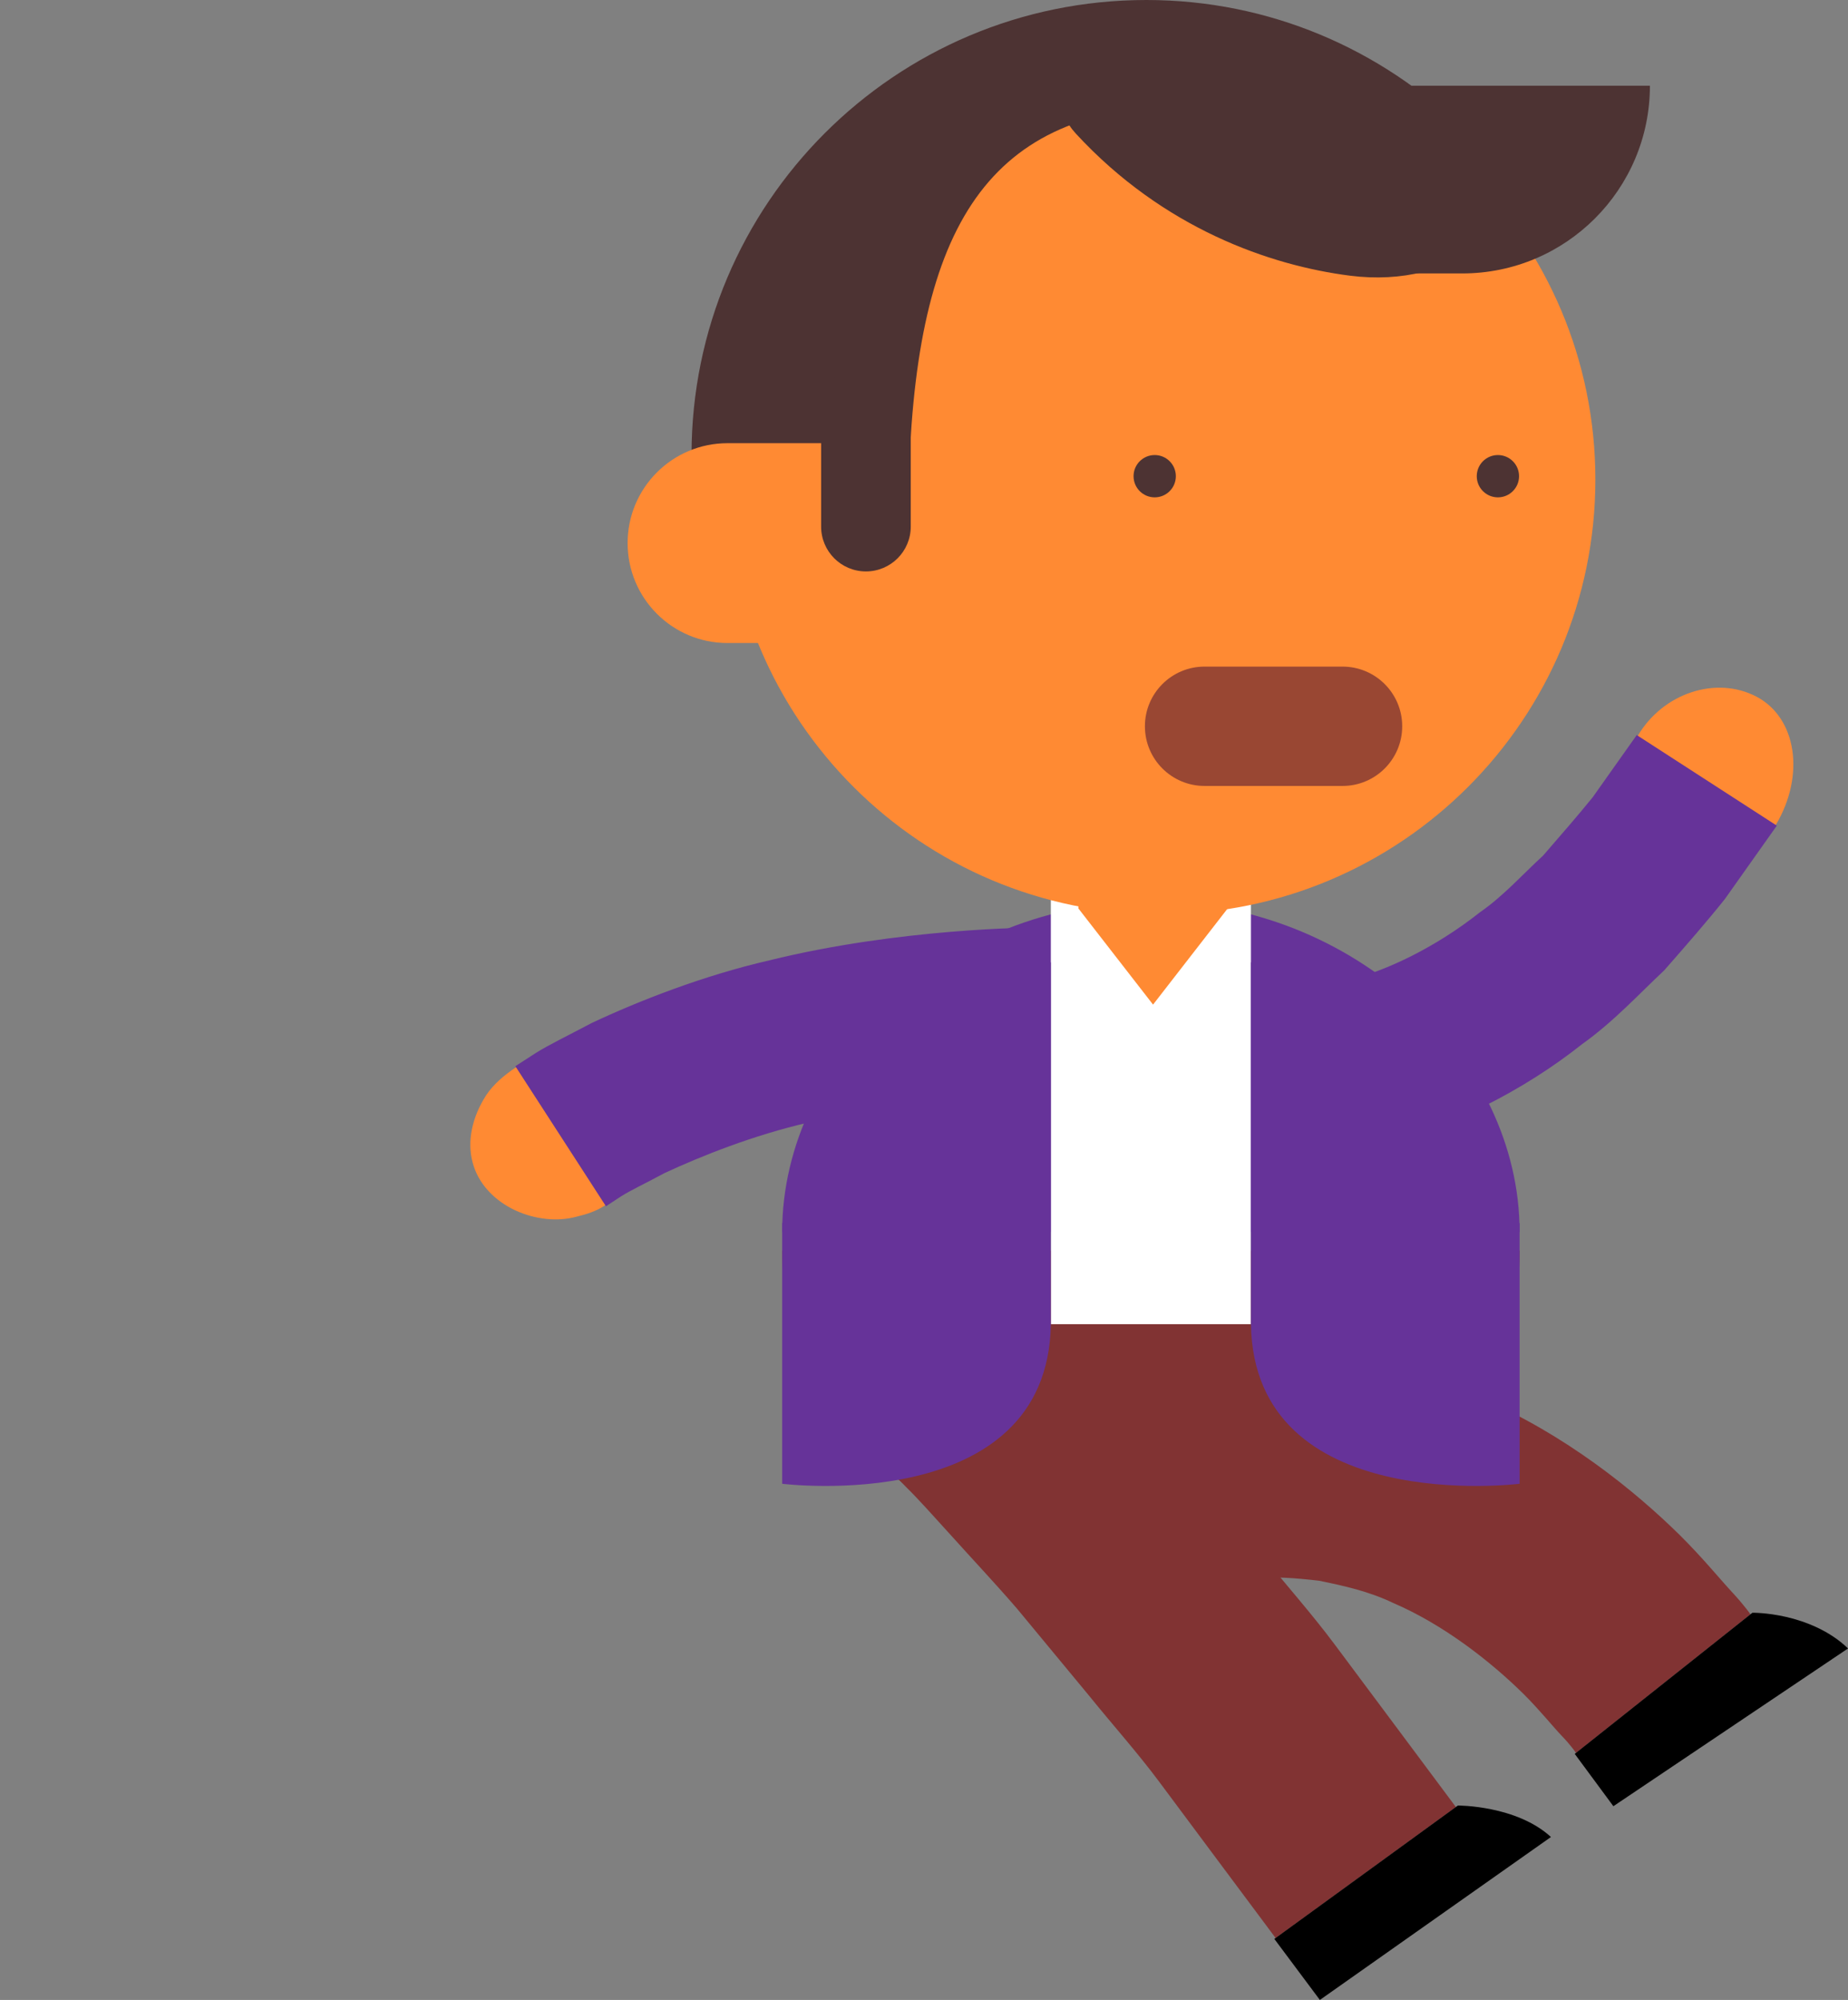 <?xml version="1.0" encoding="utf-8"?>
<!-- Generator: Adobe Illustrator 17.0.0, SVG Export Plug-In . SVG Version: 6.00 Build 0)  -->
<!DOCTYPE svg PUBLIC "-//W3C//DTD SVG 1.1//EN" "http://www.w3.org/Graphics/SVG/1.1/DTD/svg11.dtd">
<svg version="1.1" id="Слой_1" xmlns="http://www.w3.org/2000/svg" xmlns:xlink="http://www.w3.org/1999/xlink" x="0px" y="0px"
	 width="81.701px" height="88.398px" viewBox="0 0 81.701 88.398" enable-background="new 0 0 81.701 88.398" xml:space="preserve">
<rect x="0" y="0" width="81.701" height="88.398" fill="#808080" stroke="none"/>
<g>
	<path fill="#813333" d="M77.389,71.353l-7.714,6.126c0,0-0.203-0.311-0.625-0.75c-0.419-0.439-0.976-1.143-1.704-1.866
		c-1.46-1.439-3.542-3.063-5.745-4.008c-1.091-0.524-2.224-0.77-3.276-0.985c-1.058-0.124-2.055-0.199-2.883-0.099
		c-1.688,0.118-2.601,0.583-2.193,0.395l-3.921-9.035c0.233-0.09,2.229-0.944,5.298-1.175c1.533-0.159,3.323-0.071,5.21,0.182
		c1.866,0.337,3.85,0.834,5.662,1.671c3.686,1.586,6.749,4.055,8.769,6.045c1.008,1.001,1.743,1.908,2.303,2.513
		C77.132,70.973,77.389,71.353,77.389,71.353z"/>
	<path d="M77.475,71.284l-7.855,6.238l1.708,2.313l10.374-6.973c-0.812-0.786-1.883-1.199-2.734-1.393
		C78.115,71.273,77.475,71.284,77.475,71.284z"/>
</g>
<g>
	<path fill="#813333" d="M64.365,79.871l-7.969,5.79c0,0-1.015-1.361-2.537-3.402c-0.761-1.021-1.648-2.212-2.598-3.488
		c-0.949-1.278-2.072-2.534-3.135-3.848c-1.077-1.301-2.154-2.601-3.163-3.821c-1.028-1.19-2.025-2.242-2.86-3.175
		c-0.84-0.926-1.544-1.712-2.007-2.162c-0.472-0.483-0.741-0.759-0.741-0.759l6.85-7.077c0,0,0.326,0.332,0.896,0.912
		c0.594,0.583,1.334,1.409,2.235,2.4c0.894,0.997,1.972,2.139,3.063,3.401c1.061,1.28,2.193,2.646,3.325,4.012
		c1.116,1.377,2.298,2.708,3.288,4.038c0.991,1.329,1.917,2.57,2.71,3.633C63.307,78.453,64.365,79.871,64.365,79.871z"/>
	<path d="M64.454,79.805l-8.115,5.896l2.013,2.697l10.216-7.202C67.039,79.792,64.454,79.805,64.454,79.805z"/>
</g>
<g>
	<g>
		<path fill="#FF8A33" d="M26.76,53.271c-0.394,0.266-0.849,0.408-1.287,0.51c-0.426,0.115-0.881,0.142-1.341,0.093
			c-0.917-0.102-1.867-0.502-2.545-1.241c-0.678-0.738-0.931-1.704-0.722-2.722c0.103-0.508,0.319-1.025,0.638-1.516
			c0.324-0.48,0.786-0.871,1.313-1.223c1.048-0.728,2.269-0.875,3.267-0.654c1,0.21,1.797,0.84,2.218,1.762
			c0.412,0.903,0.394,1.914,0.113,2.815C28.122,51.991,27.53,52.721,26.76,53.271z"/>
		<path fill="#663399" d="M22.784,47.126c0,0,0.329-0.213,0.905-0.584c0.578-0.365,1.447-0.781,2.473-1.326
			c2.083-0.979,4.932-2.096,7.839-2.765c5.809-1.436,11.684-1.45,11.684-1.45c2.428-0.049,4.354,1.756,4.148,3.788
			c-0.207,2.022-1.934,3.542-4.017,3.584c0,0-0.319-0.003-0.878,0.025c-0.56,0.017-1.358,0.054-2.314,0.136
			c-1.91,0.156-4.442,0.493-6.88,1.081c-2.452,0.565-4.731,1.478-6.371,2.238c-0.786,0.428-1.472,0.745-1.908,1.021
			c-0.43,0.282-0.676,0.443-0.676,0.443"/>
	</g>
</g>
<g>
	<g>
		<path fill="#FF8A33" d="M72.409,32.52c1.115-1.891,3.469-2.66,5.245-1.728c1.776,0.933,2.165,3.475,0.854,5.672
			c-1.498,2.124-3.971,2.826-5.566,1.517C71.438,36.744,71.157,34.268,72.409,32.52z"/>
		<path fill="#663399" d="M78.554,36.494c0,0-0.918,1.297-2.296,3.243c-0.75,0.942-1.683,2.015-2.685,3.156
			c-1.132,1.062-2.238,2.269-3.629,3.26c-2.636,2.095-5.853,3.661-8.482,4.31c-0.664,0.14-1.272,0.268-1.811,0.382
			c-0.548,0.079-1.035,0.117-1.432,0.16c-0.397,0.042-0.711,0.068-0.928,0.061c-0.216,0.001-0.332,0.002-0.332,0.002
			c-1.515,0.06-2.895-0.592-3.694-1.428c-0.81-0.866-1.087-1.974-0.674-2.906c0.416-0.93,1.057-1.669,1.799-2.185
			c0.754-0.544,1.554-0.809,2.461-0.854c0.001-0.015,0.272,0.036,0.759-0.038c0.243-0.025,0.538-0.056,0.877-0.092
			c0.338-0.072,0.72-0.154,1.136-0.243c1.661-0.414,3.84-1.441,5.81-3.002c1.023-0.706,1.901-1.69,2.787-2.501
			c0.808-0.931,1.565-1.803,2.192-2.577c1.169-1.651,1.949-2.752,1.949-2.752"/>
	</g>
</g>
<path fill="#663399" d="M34.58,54.453c0-7.668,7.297-14.61,16.301-14.61c9.002,0,16.302,6.942,16.302,14.61"/>
<path fill="#813333" d="M67.183,55.28c0,7.667-7.3,13.882-16.302,13.882c-9.003,0-16.301-6.215-16.301-13.882"/>
<rect x="46.458" y="38.972" fill="#FFFFFF" width="8.847" height="19.559"/>
<path fill="#663399" d="M55.305,58.53c0.133,8.523,11.878,7.053,11.878,7.053V54.078c0,0-8.715-11.542-11.878-11.542
	C55.305,67.71,55.305,43.883,55.305,58.53z"/>
<path fill="#663399" d="M46.458,58.53c-0.13,8.523-11.877,7.053-11.877,7.053V54.078c0,0,8.718-11.542,11.877-11.542
	C46.458,67.71,46.458,43.883,46.458,58.53z"/>
<path fill="#FF8A33" d="M54.276,40.154l-3.299,4.25l-3.3-4.25v-5.806c0-1.641,1.476-2.971,3.3-2.971l0,0
	c1.821,0,3.299,1.33,3.299,2.971V40.154z"/>
<path fill="#FF8A33" d="M70.532,21.196c0,10.61-8.602,19.212-19.212,19.212c-10.611,0-19.216-8.602-19.216-19.212
	S40.709,1.979,51.32,1.979C61.93,1.98,70.532,10.586,70.532,21.196z"/>
<path fill="#4D3333" d="M51.494,4.795l13.193,0.917C61.068,2.183,56.133,0,50.679,0C39.575,0,30.573,9.002,30.573,20.106
	c0,3.69,0.247,2.305,3.226,6.063l1.463-0.518c1.813,0.389,4.921,0.487,4.896-1.569C40.02,11.725,42.608,5.69,50.45,4.795H51.494z"/>
<circle fill="#4D3333" cx="51.05" cy="21.048" r="0.935"/>
<circle fill="#4D3333" cx="66.223" cy="21.048" r="0.935"/>
<path fill="#FF8A33" d="M42.248,24.004c0,2.44-1.977,4.418-4.418,4.418h-5.667c-2.441,0-4.416-1.978-4.416-4.418l0,0
	c0-2.438,1.976-4.415,4.416-4.415h5.667C40.272,19.589,42.248,21.566,42.248,24.004L42.248,24.004z"/>
<path fill="#4D3333" d="M64.548,5.674c3.802,4.317-0.287,7.093-4.861,6.512c-3.537-0.45-8.247-2.087-12.109-6.265
	C43.717,1.749,64.548,5.674,64.548,5.674z"/>
<path fill="#4D3333" d="M40.265,23.274c0,1.098-0.889,1.983-1.982,1.983l0,0c-1.095,0-1.981-0.886-1.981-1.983v-5.165
	c0-1.094,0.886-1.983,1.981-1.983l0,0c1.094,0,1.982,0.889,1.982,1.983V23.274z"/>
<path fill="#4D3333" d="M72.944,3.788L72.944,3.788c0,4.583-3.717,8.298-8.298,8.298h-2.372c-4.583,0-8.299-3.715-8.299-8.298l0,0"
	/>
<path fill="#FF8A33" d="M67.665,1.916"/>
<path fill="#994733" d="M61.992,32.101c0,1.457-1.181,2.638-2.637,2.638h-6.101c-1.457,0-2.637-1.181-2.637-2.638l0,0
	c0-1.456,1.181-2.637,2.637-2.637h6.101C60.811,29.465,61.992,30.645,61.992,32.101L61.992,32.101z"/>
</svg>
